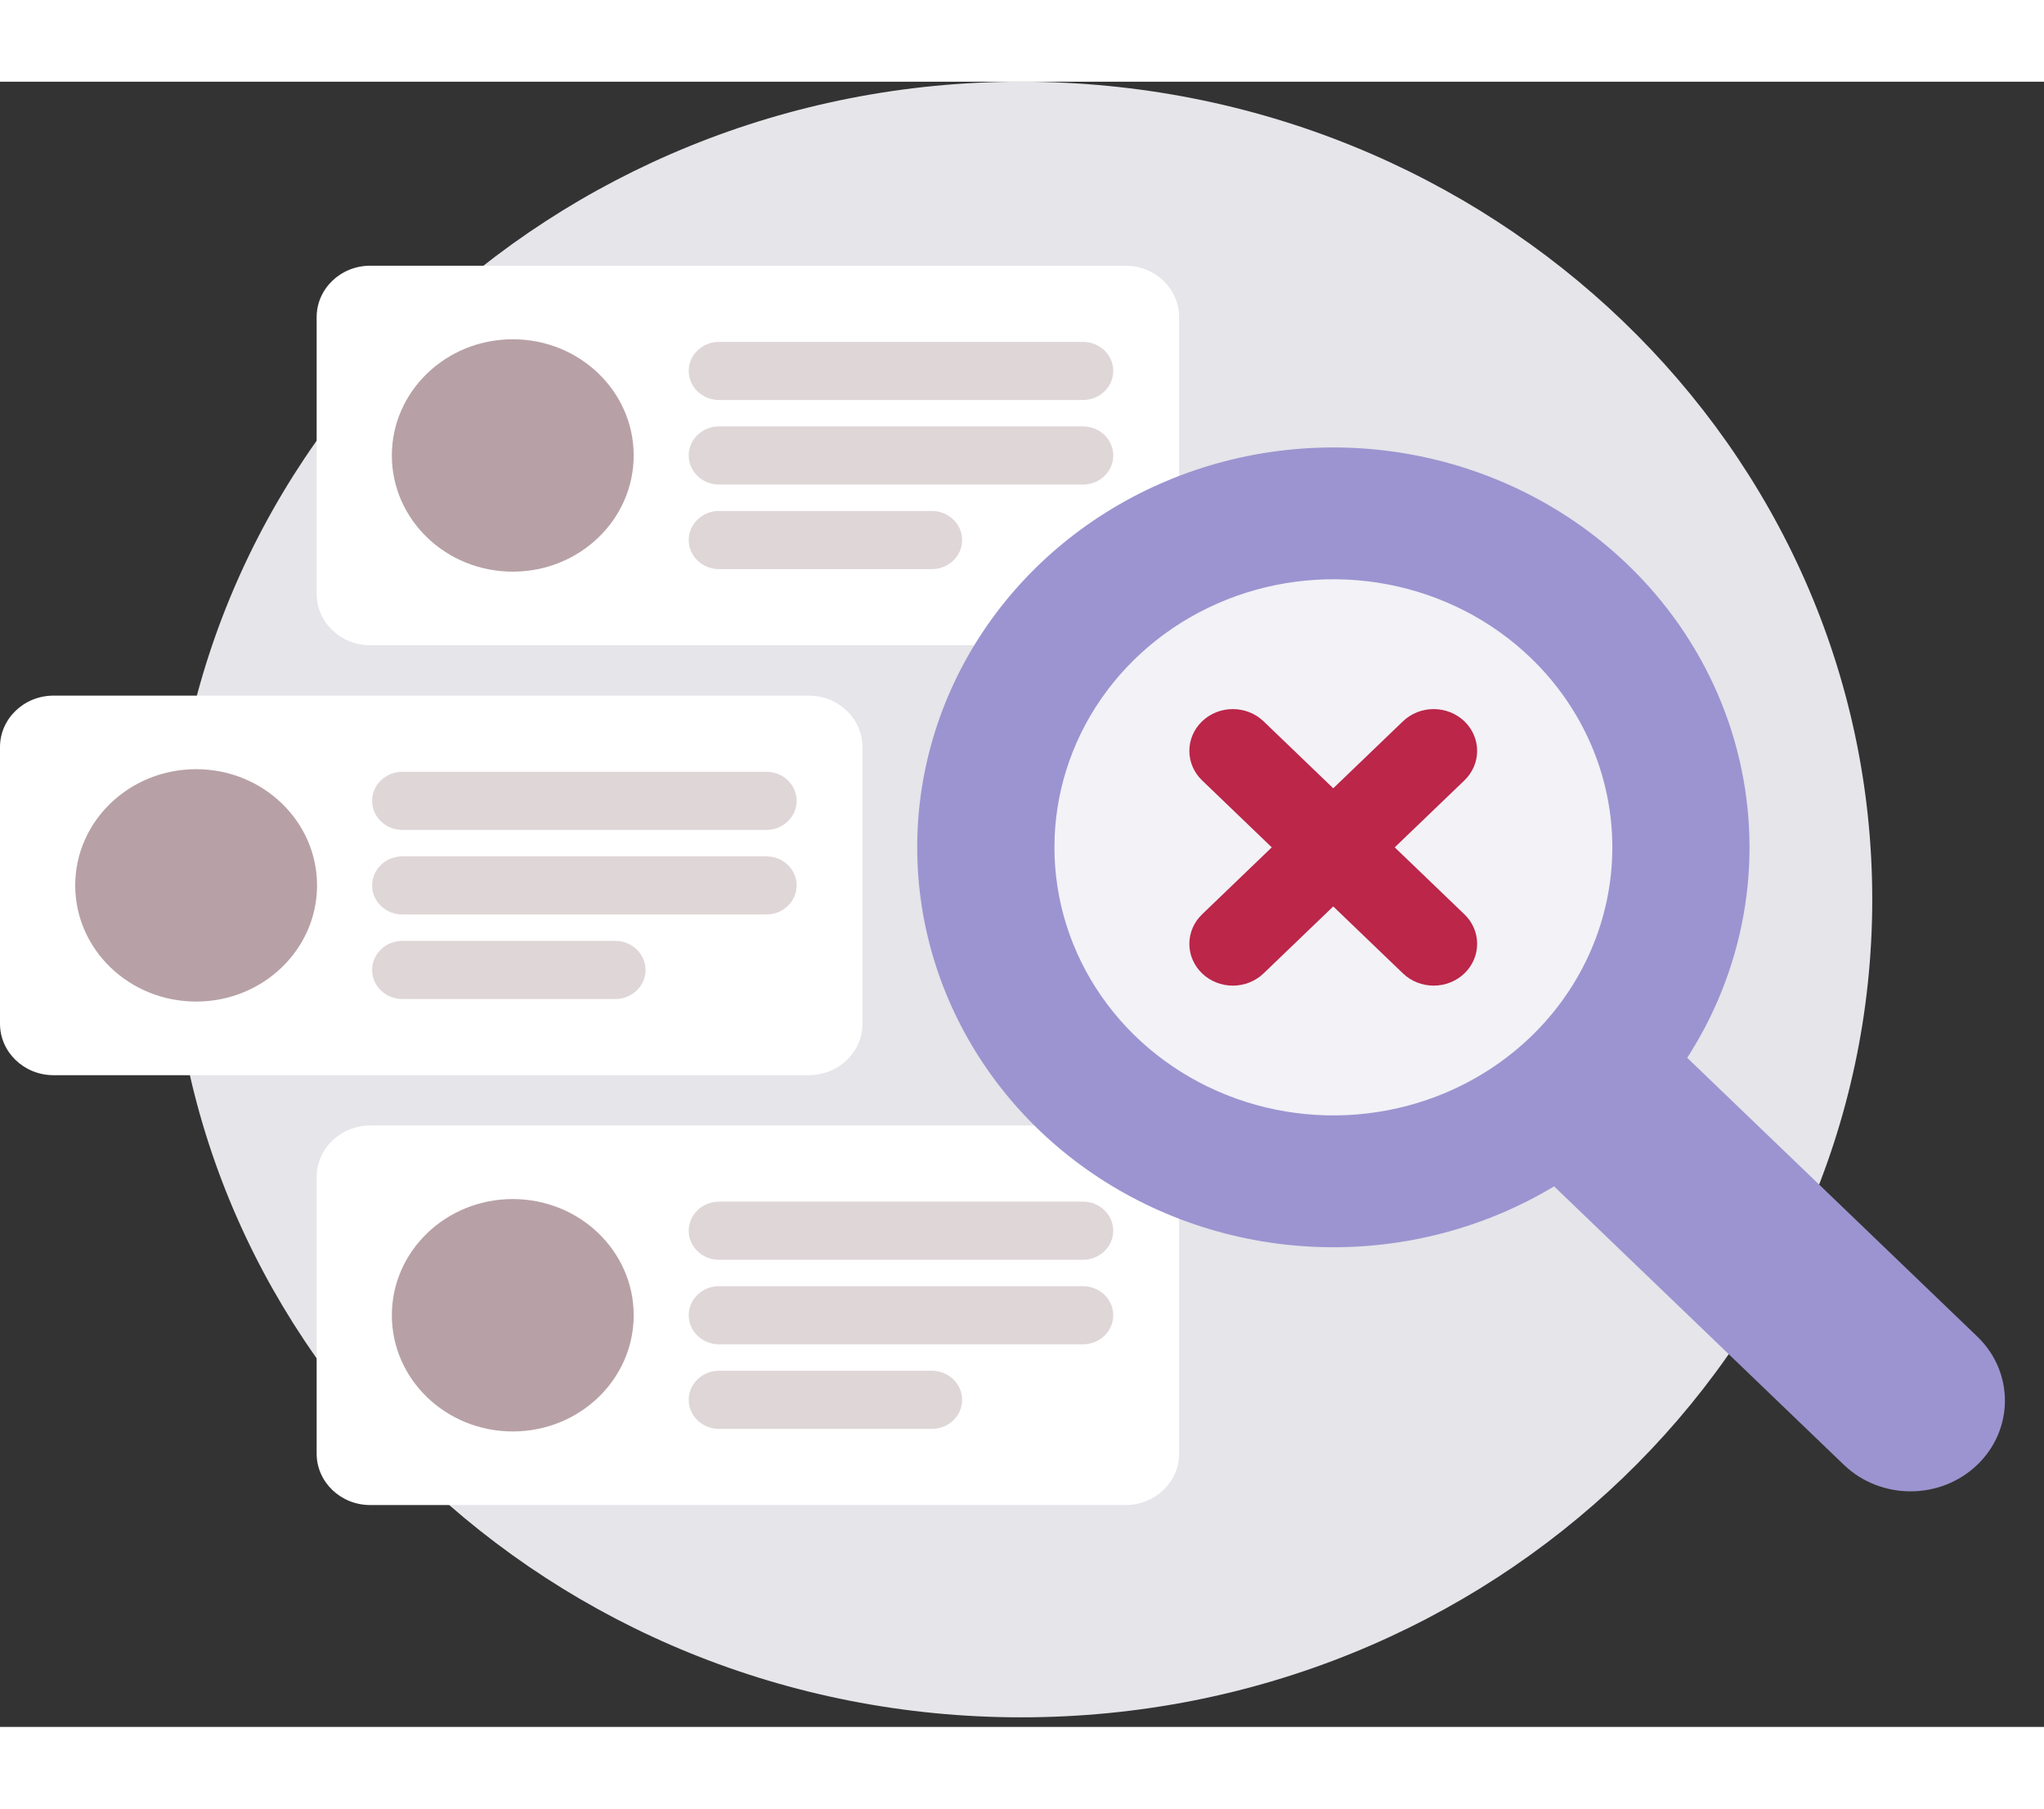 <svg width="260" height="230" viewBox="0 0 128 103" fill="none" xmlns="http://www.w3.org/2000/svg">
<rect x="0" y="0" width="128" height="103" fill="#333333" stroke="none"/>
<path d="M63.952 102.4C93.385 102.4 117.245 79.477 117.245 51.2C117.245 22.923 93.385 0 63.952 0C34.519 0 10.659 22.923 10.659 51.2C10.659 79.477 34.519 102.4 63.952 102.4Z" fill="#E5E5EA"/>
<path d="M70.486 11.52H23.183C21.33 11.52 19.829 12.963 19.829 14.742V32.06C19.829 33.84 21.33 35.283 23.183 35.283H70.486C72.338 35.283 73.84 33.84 73.84 32.06V14.742C73.84 12.963 72.338 11.52 70.486 11.52Z" fill="white"/>
<path d="M67.818 16.288H45.025C43.978 16.288 43.129 17.102 43.129 18.107C43.129 19.112 43.978 19.927 45.025 19.927H67.818C68.865 19.927 69.714 19.112 69.714 18.107C69.714 17.102 68.865 16.288 67.818 16.288Z" fill="#DFD6D8"/>
<path d="M67.818 21.58H45.025C43.978 21.58 43.129 22.395 43.129 23.4C43.129 24.405 43.978 25.22 45.025 25.22H67.818C68.865 25.22 69.714 24.405 69.714 23.4C69.714 22.395 68.865 21.58 67.818 21.58Z" fill="#DFD6D8"/>
<path d="M58.355 26.875H45.025C43.978 26.875 43.129 27.69 43.129 28.695C43.129 29.7 43.978 30.515 45.025 30.515H58.355C59.402 30.515 60.251 29.7 60.251 28.695C60.251 27.69 59.402 26.875 58.355 26.875Z" fill="#DFD6D8"/>
<path d="M32.111 30.674C36.293 30.674 39.683 27.417 39.683 23.4C39.683 19.382 36.293 16.125 32.111 16.125C27.929 16.125 24.539 19.382 24.539 23.4C24.539 27.417 27.929 30.674 32.111 30.674Z" fill="#B7A1A6"/>
<path d="M50.657 38.435H3.354C1.502 38.435 0 39.878 0 41.657V58.975C0 60.755 1.502 62.198 3.354 62.198H50.657C52.509 62.198 54.011 60.755 54.011 58.975V41.657C54.011 39.878 52.509 38.435 50.657 38.435Z" fill="white"/>
<path d="M47.992 43.203H25.198C24.151 43.203 23.303 44.017 23.303 45.022C23.303 46.028 24.151 46.842 25.198 46.842H47.992C49.039 46.842 49.887 46.028 49.887 45.022C49.887 44.017 49.039 43.203 47.992 43.203Z" fill="#DFD6D8"/>
<path d="M47.992 48.498H25.198C24.151 48.498 23.303 49.312 23.303 50.317C23.303 51.322 24.151 52.137 25.198 52.137H47.992C49.039 52.137 49.887 51.322 49.887 50.317C49.887 49.312 49.039 48.498 47.992 48.498Z" fill="#DFD6D8"/>
<path d="M38.529 53.79H25.198C24.151 53.79 23.303 54.605 23.303 55.61C23.303 56.615 24.151 57.43 25.198 57.43H38.529C39.576 57.43 40.425 56.615 40.425 55.61C40.425 54.605 39.576 53.79 38.529 53.79Z" fill="#DFD6D8"/>
<path d="M12.282 57.589C16.464 57.589 19.854 54.332 19.854 50.315C19.854 46.297 16.464 43.04 12.282 43.04C8.1 43.04 4.71 46.297 4.71 50.315C4.71 54.332 8.1 57.589 12.282 57.589Z" fill="#B7A1A6"/>
<path d="M70.486 65.347H23.183C21.331 65.347 19.829 66.79 19.829 68.57V85.888C19.829 87.668 21.331 89.11 23.183 89.11H70.486C72.338 89.11 73.84 87.668 73.84 85.888V68.57C73.84 66.79 72.338 65.347 70.486 65.347Z" fill="white"/>
<path d="M67.818 70.115H45.025C43.978 70.115 43.129 70.93 43.129 71.935C43.129 72.94 43.978 73.755 45.025 73.755H67.818C68.865 73.755 69.714 72.94 69.714 71.935C69.714 70.93 68.865 70.115 67.818 70.115Z" fill="#DFD6D8"/>
<path d="M67.818 75.407H45.025C43.978 75.407 43.129 76.222 43.129 77.227C43.129 78.232 43.978 79.047 45.025 79.047H67.818C68.865 79.047 69.714 78.232 69.714 77.227C69.714 76.222 68.865 75.407 67.818 75.407Z" fill="#DFD6D8"/>
<path d="M58.355 80.703H45.025C43.978 80.703 43.129 81.517 43.129 82.522C43.129 83.528 43.978 84.342 45.025 84.342H58.355C59.402 84.342 60.251 83.528 60.251 82.522C60.251 81.517 59.402 80.703 58.355 80.703Z" fill="#DFD6D8"/>
<path d="M32.111 84.502C36.293 84.502 39.683 81.245 39.683 77.227C39.683 73.21 36.293 69.953 32.111 69.953C27.929 69.953 24.539 73.21 24.539 77.227C24.539 81.245 27.929 84.502 32.111 84.502Z" fill="#B7A1A6"/>
<path d="M101.926 30.231C98.282 26.73 93.638 24.345 88.583 23.379C83.528 22.413 78.288 22.908 73.526 24.803C68.764 26.698 64.694 29.907 61.831 34.024C58.967 38.141 57.438 42.982 57.438 47.934C57.438 52.886 58.967 57.726 61.831 61.843C64.694 65.961 68.764 69.17 73.526 71.064C78.288 72.959 83.528 73.455 88.583 72.489C93.638 71.523 98.282 69.138 101.926 65.637C104.346 63.312 106.266 60.552 107.576 57.515C108.885 54.477 109.559 51.222 109.559 47.934C109.559 44.646 108.885 41.391 107.576 38.353C106.266 35.316 104.346 32.556 101.926 30.231V30.231Z" fill="#9C94D0"/>
<path d="M123.822 78.561L105.5 60.959C103.193 58.742 99.452 58.742 97.144 60.959C94.837 63.176 94.837 66.77 97.144 68.987L115.466 86.589C117.773 88.806 121.515 88.806 123.822 86.589C126.129 84.372 126.129 80.778 123.822 78.561Z" fill="#9C94D0"/>
<path d="M95.853 36.066C93.41 33.718 90.297 32.12 86.908 31.472C83.52 30.825 80.007 31.157 76.815 32.427C73.623 33.698 70.895 35.849 68.975 38.609C67.056 41.369 66.031 44.614 66.031 47.933C66.031 51.252 67.056 54.497 68.975 57.257C70.895 60.017 73.623 62.168 76.815 63.438C80.007 64.709 83.52 65.041 86.908 64.393C90.297 63.746 93.41 62.147 95.853 59.8C99.128 56.652 100.968 52.384 100.968 47.933C100.968 43.482 99.128 39.213 95.853 36.066V36.066Z" fill="#F2F2F7"/>
<path d="M87.341 47.934L91.705 43.742C92.215 43.252 92.502 42.587 92.502 41.893C92.502 41.199 92.215 40.534 91.705 40.044C91.194 39.553 90.502 39.278 89.78 39.278C89.058 39.278 88.365 39.553 87.855 40.044L83.491 44.236L79.128 40.044C78.617 39.553 77.925 39.278 77.203 39.278C76.481 39.278 75.788 39.553 75.278 40.044C74.767 40.534 74.48 41.199 74.48 41.893C74.48 42.587 74.767 43.252 75.278 43.742L79.641 47.934L75.278 52.127C74.767 52.617 74.48 53.282 74.48 53.976C74.48 54.67 74.767 55.335 75.278 55.825C75.788 56.316 76.481 56.591 77.203 56.591C77.925 56.591 78.617 56.316 79.128 55.825L83.491 51.633L87.855 55.825C88.365 56.316 89.058 56.591 89.78 56.591C90.502 56.591 91.194 56.316 91.705 55.825C92.215 55.335 92.502 54.67 92.502 53.976C92.502 53.282 92.215 52.617 91.705 52.127L87.341 47.934Z" fill="#BB2649"/>
</svg>
